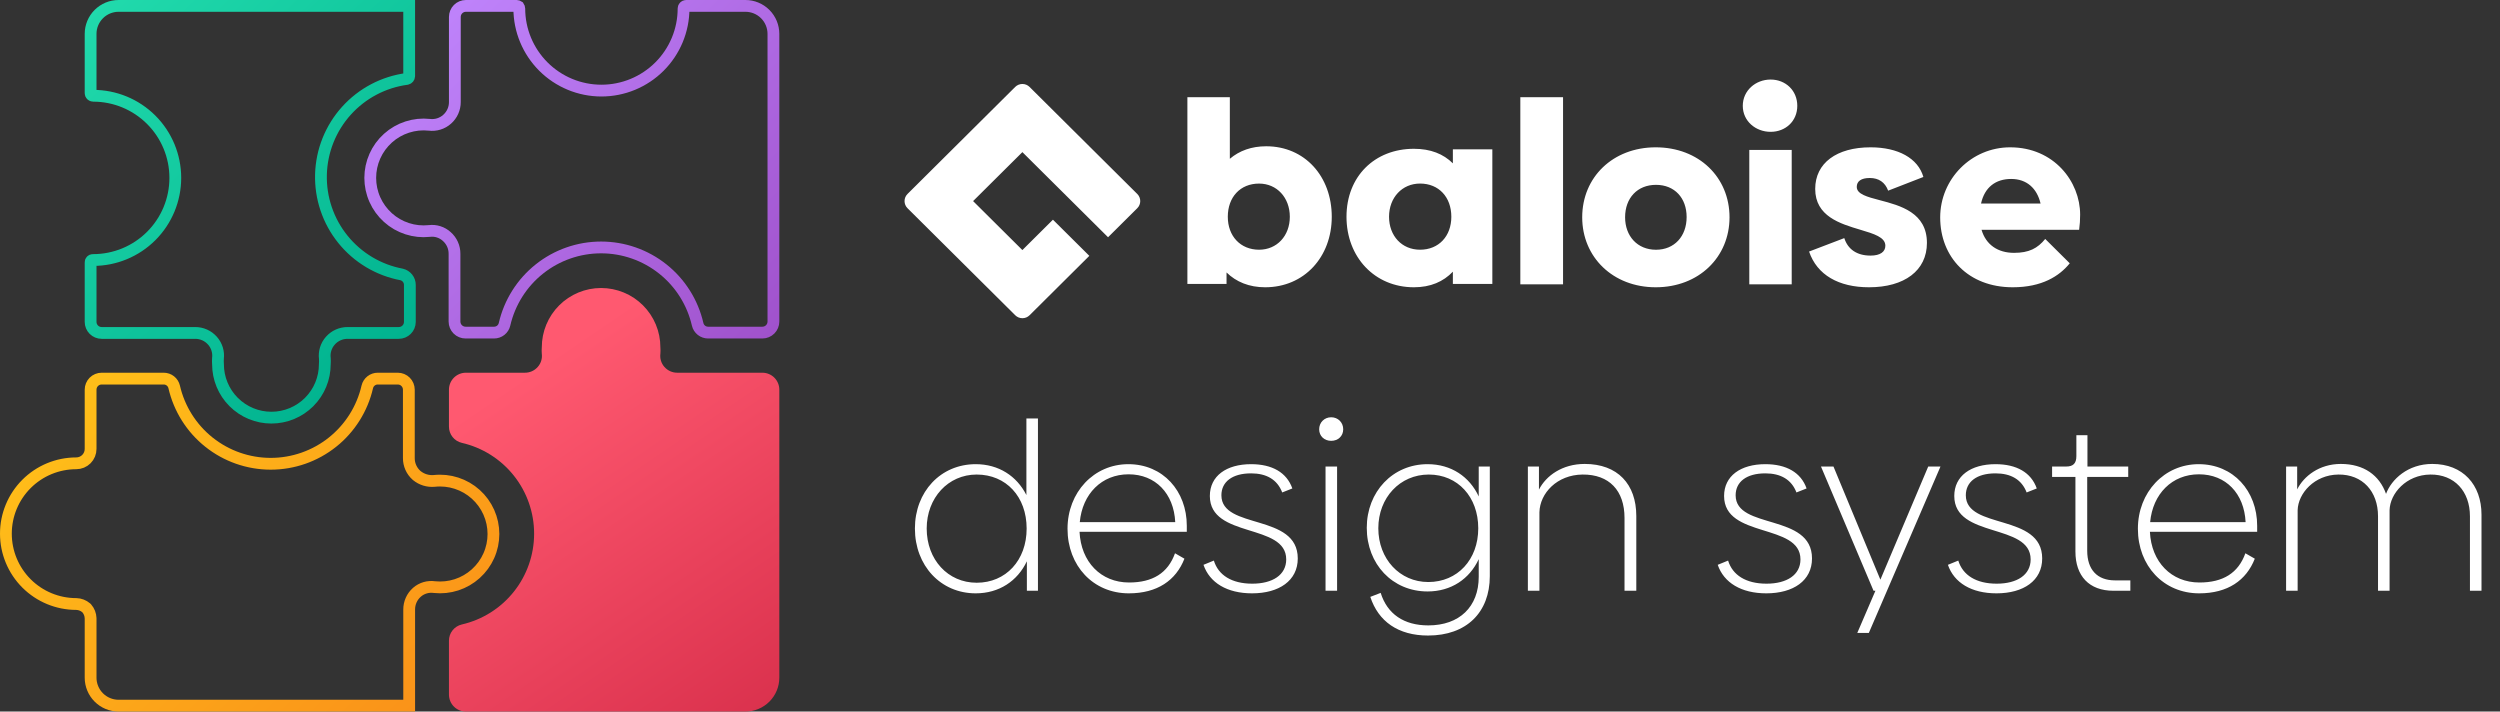 <svg width="1697" height="483" viewBox="0 0 1697 483" fill="none" xmlns="http://www.w3.org/2000/svg">
<rect x="0" y="0" width="1697" height="483" fill="#333333" stroke="none"/>
<path fill-rule="evenodd" clip-rule="evenodd" d="M1183 71.83C1183 61.446 1191.73 54 1201.9 54C1212.07 54 1220 61.446 1220 71.83C1220 82.214 1212.07 89.488 1201.9 89.488C1191.73 89.488 1183 82.217 1183 71.83ZM1187.42 101.776H1216.21V193H1187.42V101.776ZM858.796 195C885.194 195 904 174.538 904 147.144C904 119.748 885.713 99.289 859.477 99.291C849.651 99.291 841.369 102.237 834.814 107.786V66H806V192.744H832.572V184.942C839.127 191.358 847.928 195 858.796 195ZM854.657 124.612C866.733 124.612 875.531 134.14 875.531 147.144C875.531 160.148 866.733 169.51 854.657 169.51C842.062 169.51 833.432 160.32 833.432 147.144C833.432 133.8 841.888 124.612 854.657 124.612ZM1013 192.743V101.347H986.205V110.885C979.766 104.471 971.064 101 959.759 101C933.139 101 914 119.734 914 147.134C914 174.533 933.139 195 959.759 195C971.067 195 979.766 191.18 986.205 184.419V192.743H1013ZM963.937 124.596C976.638 124.596 985.164 133.778 985.164 147.134C985.164 160.315 976.635 169.505 963.937 169.505C951.586 169.505 942.884 160.132 942.884 147.134C942.884 134.135 951.758 124.596 963.937 124.596ZM1032 66H1061V193H1032V66ZM1123.91 100C1094.8 100 1074 120.307 1074 147.5C1074 174.519 1094.81 195 1123.91 195C1153.2 195 1174 174.519 1174 147.5C1174 120.307 1153.19 100 1123.91 100ZM1124.09 125.471C1136.74 125.471 1144.88 134.419 1144.88 147.327C1144.88 160.407 1136.57 169.527 1124.09 169.529C1111.43 169.529 1103.12 160.234 1103.12 147.5C1103.12 134.417 1111.43 125.471 1124.09 125.471ZM1251.9 161.627L1228 170.75C1233.37 186.596 1248.09 195.017 1268.69 195C1292.76 195 1308 183.641 1308 164.878C1308 144.292 1289.89 139.539 1276.01 135.895C1267.38 133.629 1260.37 131.791 1260.37 126.842C1260.37 123.057 1263.32 120.82 1269.21 120.82C1275.27 120.82 1279.6 123.744 1281.68 129.425L1305.59 120.129C1301.95 107.4 1288.44 100 1269.74 100C1246.71 100 1232.16 110.683 1232.16 128.237C1232.16 146.81 1249.09 151.862 1262.76 155.942C1272.02 158.705 1279.78 161.022 1279.78 166.791C1279.78 170.92 1276.32 173.501 1269.74 173.501C1260.39 173.501 1254.32 169.201 1251.9 161.627ZM1412 145.697C1412 123.373 1394.32 100 1364.5 100C1338.15 100 1317 121.487 1317 147.586C1317 174.557 1336.07 195 1366.23 195C1386.14 195 1397.9 187.399 1404.95 178.731L1388.3 162.2C1383.1 168.574 1377.33 171.635 1367.1 171.635C1356.18 171.635 1348.03 166.138 1345.08 156.008H1411.31C1411.78 152.592 1412.02 149.146 1412 145.697ZM1344.73 138.138C1347.16 127.143 1354.62 121.473 1365.19 121.473C1375.76 121.473 1382.7 127.83 1385.13 138.138H1344.73ZM698.855 59.002L771.988 131.67C772.627 132.305 773.133 133.059 773.478 133.889C773.824 134.719 774.001 135.608 774 136.506C773.999 137.404 773.82 138.293 773.474 139.122C773.127 139.951 772.619 140.705 771.979 141.339L752.15 161.043L693.994 103.257L660.539 136.5L693.994 169.743L714.736 149.13L739.439 173.673L698.87 213.998C698.231 214.633 697.473 215.136 696.639 215.48C695.804 215.823 694.91 216 694.007 216C693.104 216 692.21 215.823 691.375 215.48C690.541 215.136 689.783 214.633 689.145 213.998L616.012 141.33C614.724 140.049 614 138.311 614 136.5C614 134.689 614.724 132.951 616.012 131.67L689.13 59.002C689.769 58.367 690.527 57.864 691.361 57.52C692.196 57.177 693.09 57 693.993 57C694.896 57 695.79 57.177 696.625 57.52C697.459 57.864 698.217 58.367 698.855 59.002Z" fill="white"/>
<path d="M696.72 336.04C690.16 323.08 677.84 315.08 662.32 315.08C638.48 315.08 621.04 333.8 621.04 358.76C621.04 383.88 638.48 402.76 662.32 402.76C678.16 402.76 690.64 394.44 697.04 381V401H704.56V284.04H696.72V336.04ZM662.96 395.56C643.44 395.56 629.04 379.88 629.04 358.76C629.04 337.96 643.6 322.12 662.96 322.12C682.96 322.12 696.88 337.16 696.88 358.76C696.88 380.36 682.8 395.56 662.96 395.56ZM805.594 361V356.84C805.594 333.32 789.434 315.08 765.914 315.08C742.554 315.08 724.634 334.12 724.634 358.92C724.634 384.04 742.074 402.76 766.234 402.76C785.594 402.76 798.234 393.96 803.994 379.24L797.594 375.56C792.794 389 782.394 395.4 766.394 395.4C747.354 395.4 733.754 381.48 732.794 361H805.594ZM732.954 354.44C734.714 335.24 747.834 321.96 766.074 321.96C784.314 321.96 796.794 334.92 797.754 354.44H732.954ZM849.885 402.76C868.285 402.76 880.925 394.12 880.925 379.08C880.925 348.2 829.085 359.72 829.085 336.2C829.085 327.08 836.445 321.32 849.245 321.32C859.645 321.32 867.005 325.48 870.365 334.28L877.245 331.56C873.405 320.68 863.485 315.08 849.245 315.08C832.445 315.08 821.245 323.08 821.245 336.68C821.245 365.64 873.085 354.92 873.085 379.72C873.085 390.28 863.805 396.2 850.045 396.2C836.125 396.2 827.005 390.44 823.965 380.52L816.925 383.4C821.085 395.56 832.925 402.76 849.885 402.76ZM903.613 299.24C908.253 299.24 911.773 296.04 911.773 291.4C911.773 286.76 908.253 283.24 903.613 283.24C898.973 283.24 895.453 286.76 895.453 291.4C895.453 296.04 898.973 299.24 903.613 299.24ZM907.613 401V316.68H899.773V401H907.613ZM1003.76 337C997.523 323.56 985.043 315.08 969.043 315.08C945.363 315.08 927.763 333.8 927.763 358.28C927.763 382.92 945.203 401.48 969.043 401.48C985.043 401.48 997.523 393 1003.76 379.56V391.56C1003.76 411.88 990.643 424.52 969.523 424.52C953.043 424.52 941.682 416.84 937.203 402.44L930.163 405.16C935.603 421.8 949.043 431.4 969.363 431.4C995.443 431.4 1011.28 415.72 1011.28 391.08V316.68H1003.76V337ZM969.523 395.08C950.163 395.08 935.603 379.4 935.603 358.6C935.603 337.8 950.323 322.12 969.843 322.12C989.523 322.12 1003.44 337.32 1003.44 358.6C1003.44 379.88 989.363 395.08 969.523 395.08ZM1075.68 314.92C1060.48 314.92 1049.44 322.92 1044.64 332.36V316.68H1037.12V401H1044.96V347.72C1045.28 334.76 1056.96 322.28 1074.24 322.12C1092.32 321.96 1102.72 333 1102.72 351.56V401H1110.72V350.28C1110.72 328.68 1098.08 314.92 1075.68 314.92ZM1198.95 402.76C1217.35 402.76 1229.99 394.12 1229.99 379.08C1229.99 348.2 1178.15 359.72 1178.15 336.2C1178.15 327.08 1185.51 321.32 1198.31 321.32C1208.71 321.32 1216.07 325.48 1219.43 334.28L1226.31 331.56C1222.47 320.68 1212.55 315.08 1198.31 315.08C1181.51 315.08 1170.31 323.08 1170.31 336.68C1170.31 365.64 1222.15 354.92 1222.15 379.72C1222.15 390.28 1212.87 396.2 1199.11 396.2C1185.19 396.2 1176.07 390.44 1173.03 380.52L1165.99 383.4C1170.15 395.56 1181.99 402.76 1198.95 402.76ZM1276.4 393.48L1244.56 316.68H1236.08L1271.76 401H1273.04L1260.72 429.64H1268.56L1317.2 316.68H1308.88L1276.4 393.48ZM1355.2 402.76C1373.6 402.76 1386.24 394.12 1386.24 379.08C1386.24 348.2 1334.4 359.72 1334.4 336.2C1334.4 327.08 1341.76 321.32 1354.56 321.32C1364.96 321.32 1372.32 325.48 1375.68 334.28L1382.56 331.56C1378.72 320.68 1368.8 315.08 1354.56 315.08C1337.76 315.08 1326.56 323.08 1326.56 336.68C1326.56 365.64 1378.4 354.92 1378.4 379.72C1378.4 390.28 1369.12 396.2 1355.36 396.2C1341.44 396.2 1332.32 390.44 1329.28 380.52L1322.24 383.4C1326.4 395.56 1338.24 402.76 1355.2 402.76ZM1446.08 401V393.96H1435.68C1423.52 393.96 1416.8 386.6 1416.8 373.8V323.72H1444.64V316.68H1416.96V295.4H1409.44V309.64C1409.44 314.44 1407.36 316.68 1402.56 316.68H1392.96V323.72H1408.8V374.44C1408.8 390.92 1418.08 401 1434.56 401H1446.08ZM1532.16 361V356.84C1532.16 333.32 1516 315.08 1492.48 315.08C1469.12 315.08 1451.2 334.12 1451.2 358.92C1451.2 384.04 1468.64 402.76 1492.8 402.76C1512.16 402.76 1524.8 393.96 1530.56 379.24L1524.16 375.56C1519.36 389 1508.96 395.4 1492.96 395.4C1473.92 395.4 1460.32 381.48 1459.36 361H1532.16ZM1459.52 354.44C1461.28 335.24 1474.4 321.96 1492.64 321.96C1510.88 321.96 1523.36 334.92 1524.32 354.44H1459.52ZM1651 314.92C1634.52 314.92 1623.32 325.32 1619.64 335.24C1615.16 322.6 1604.6 314.92 1588.92 314.92C1574.36 314.92 1563.8 323.24 1559.32 332.2V316.68H1551.8V401H1559.64V346.28C1559.96 334.92 1571 322.28 1587.32 322.12C1603.64 321.96 1614.2 333.48 1614.2 350.44V401H1622.04V346.28C1622.36 334.92 1633.4 322.28 1649.72 322.12C1666.04 321.96 1676.6 333.48 1676.6 350.44V401H1684.44V349.32C1684.44 329 1671.8 314.92 1651 314.92Z" fill="white"/>
<path d="M63.08 176.496L63.165 176.5H63.25C78.036 176.5 92.216 170.626 102.671 160.171C113.126 149.716 119 135.536 119 120.75C119 105.964 113.126 91.784 102.671 81.329C92.216 70.874 78.036 65 63.25 65C62.786 65 62.341 64.816 62.013 64.487C61.684 64.159 61.5 63.714 61.5 63.25V23C61.5 17.961 63.502 13.128 67.065 9.565C70.628 6.002 75.461 4 80.5 4H277.75V51.699C277.735 52.141 277.572 52.566 277.287 52.905C277.016 53.228 276.649 53.455 276.241 53.555C260.428 55.657 245.875 63.311 235.184 75.154C224.456 87.037 218.319 102.358 217.877 118.362C217.435 134.365 222.716 150.001 232.772 162.459C242.808 174.892 256.943 183.345 272.643 186.305C274.223 186.685 275.631 187.585 276.64 188.86C277.665 190.154 278.219 191.759 278.21 193.41L278.21 193.42V193.43V218.5C278.21 220.489 277.42 222.397 276.013 223.803C274.607 225.21 272.699 226 270.71 226H235.996C233.776 225.983 231.577 226.444 229.55 227.351C227.522 228.258 225.712 229.592 224.244 231.26C222.789 232.896 221.703 234.825 221.059 236.918C220.424 238.981 220.234 241.154 220.501 243.295C220.596 244.502 220.594 245.714 220.494 246.92L220.48 247.085V247.25C220.48 256.864 216.661 266.084 209.863 272.883C203.064 279.681 193.844 283.5 184.23 283.5C174.616 283.5 165.396 279.681 158.597 272.883C151.799 266.084 147.98 256.864 147.98 247.25V247.085L147.966 246.92C147.866 245.714 147.864 244.502 147.959 243.296C148.226 241.154 148.036 238.981 147.401 236.918C146.757 234.825 145.671 232.895 144.216 231.259C142.748 229.591 140.938 228.258 138.91 227.351C136.883 226.444 134.684 225.983 132.464 226H69C67.011 226 65.103 225.21 63.697 223.803C62.29 222.397 61.5 220.489 61.5 218.5V178.25V178.165L61.496 178.08C61.487 177.869 61.522 177.66 61.599 177.463C61.675 177.267 61.791 177.089 61.94 176.94C62.089 176.791 62.267 176.675 62.463 176.599C62.66 176.522 62.869 176.487 63.08 176.496Z" stroke="url(#paint0_linear_111_25)" stroke-width="8"/>
<path d="M277.75 479H80.5C75.461 479 70.628 476.998 67.065 473.435C63.502 469.872 61.5 465.039 61.5 460V419.75V419.687L61.498 419.624C61.421 417.187 60.513 414.85 58.922 413.002L58.726 412.774L58.498 412.577C56.65 410.988 54.313 410.079 51.876 410.002L51.813 410H51.75C39.086 410 26.941 404.969 17.986 396.014C9.031 387.06 4 374.914 4 362.25C4 349.586 9.031 337.441 17.986 328.486C26.941 319.531 39.086 314.5 51.75 314.5C54.336 314.5 56.816 313.473 58.644 311.644C60.473 309.816 61.5 307.336 61.5 304.75V264.5C61.5 262.511 62.29 260.603 63.697 259.197C65.103 257.79 67.011 257 69 257H111.09H111.1L111.11 257C112.761 256.992 114.366 257.545 115.66 258.57C116.954 259.595 117.862 261.029 118.232 262.638C121.643 277.465 129.982 290.698 141.885 300.174C153.789 309.65 168.555 314.81 183.77 314.81C198.985 314.81 213.751 309.65 225.655 300.174C237.558 290.698 245.897 277.465 249.308 262.638C249.678 261.029 250.586 259.595 251.88 258.57C253.174 257.545 254.779 256.992 256.43 257L256.44 257H256.45H270.02C272.009 257 273.917 257.79 275.323 259.197C276.73 260.603 277.52 262.511 277.52 264.5V310.944C277.503 313.165 277.964 315.363 278.871 317.39C279.78 319.423 281.117 321.236 282.79 322.705L282.842 322.751L282.896 322.795C286.22 325.516 290.477 326.826 294.755 326.444L294.791 326.441L294.827 326.437C299.885 325.894 305 326.422 309.841 327.985C314.681 329.549 319.139 332.114 322.923 335.514C326.707 338.913 329.733 343.071 331.805 347.717C333.876 352.363 334.947 357.393 334.947 362.48C334.947 367.567 333.876 372.597 331.805 377.243C329.733 381.889 326.707 386.047 322.923 389.446C319.139 392.846 314.681 395.411 309.841 396.975C305.026 398.53 299.94 399.06 294.908 398.532C292.812 398.224 290.674 398.369 288.639 398.958C286.571 399.557 284.658 400.599 283.034 402.013L283.027 402.019L283.02 402.025C281.347 403.495 280.01 405.307 279.101 407.34C278.194 409.367 277.733 411.566 277.75 413.786V479Z" stroke="url(#paint1_linear_111_25)" stroke-width="8"/>
<path d="M335.36 225.77L335.35 225.77H335.34H316.02C314.031 225.77 312.123 224.98 310.717 223.573C309.31 222.167 308.52 220.259 308.52 218.27V172.286C308.537 170.066 308.076 167.867 307.169 165.84C306.266 163.821 304.941 162.019 303.284 160.555C301.694 159.102 299.806 158.012 297.752 157.364C295.7 156.716 293.532 156.523 291.399 156.798C286.356 157.333 281.256 156.804 276.429 155.245C271.589 153.681 267.131 151.116 263.347 147.716C259.563 144.317 256.537 140.159 254.465 135.513C252.394 130.867 251.323 125.837 251.323 120.75C251.323 115.663 252.394 110.633 254.465 105.987C256.537 101.341 259.563 97.183 263.347 93.784C267.131 90.384 271.589 87.819 276.429 86.255C281.256 84.696 286.356 84.167 291.4 84.703C293.559 84.979 295.752 84.791 297.832 84.151C299.925 83.507 301.855 82.421 303.49 80.966C305.159 79.498 306.492 77.688 307.399 75.66C308.306 73.633 308.767 71.434 308.75 69.214V11.5C308.75 9.511 309.54 7.603 310.947 6.197C312.353 4.79 314.261 4 316.25 4H350.673C351.164 4.024 351.637 4.184 352.041 4.459C352.316 4.863 352.476 5.337 352.5 5.828C352.521 20.586 358.392 34.734 368.829 45.171C379.284 55.626 393.464 61.5 408.25 61.5C423.036 61.5 437.216 55.626 447.671 45.171C458.126 34.716 464 20.536 464 5.75C464 5.286 464.184 4.841 464.513 4.513C464.841 4.184 465.286 4 465.75 4H506C511.039 4 515.872 6.002 519.435 9.565C522.998 13.128 525 17.961 525 23V218.27C525 220.259 524.21 222.167 522.803 223.573C521.397 224.98 519.489 225.77 517.5 225.77H480.7H480.69L480.68 225.77C479.029 225.778 477.424 225.225 476.13 224.2C474.836 223.175 473.928 221.741 473.558 220.132C470.147 205.305 461.808 192.072 449.905 182.596C438.001 173.12 423.235 167.96 408.02 167.96C392.805 167.96 378.039 173.12 366.135 182.596C354.232 192.072 345.893 205.305 342.482 220.132C342.112 221.741 341.204 223.175 339.91 224.2C338.616 225.225 337.011 225.778 335.36 225.77Z" stroke="url(#paint2_linear_111_25)" stroke-width="8"/>
<path d="M459.77 253C458.118 253.014 456.482 252.673 454.974 251.998C453.465 251.323 452.12 250.331 451.03 249.09C449.952 247.881 449.148 246.454 448.672 244.906C448.196 243.358 448.059 241.726 448.27 240.12C448.391 238.666 448.391 237.204 448.27 235.75C448.27 225.075 444.029 214.837 436.481 207.289C428.933 199.741 418.695 195.5 408.02 195.5C397.345 195.5 387.107 199.741 379.559 207.289C372.011 214.837 367.77 225.075 367.77 235.75C367.649 237.204 367.649 238.666 367.77 240.12C367.981 241.726 367.844 243.358 367.368 244.906C366.892 246.454 366.088 247.881 365.01 249.09C363.92 250.331 362.574 251.323 361.066 251.998C359.558 252.673 357.922 253.014 356.27 253H316.25C313.2 253 310.275 254.212 308.118 256.368C305.962 258.525 304.75 261.45 304.75 264.5V289.57C304.737 292.129 305.595 294.616 307.184 296.623C308.772 298.629 310.996 300.036 313.49 300.61C327.436 303.818 339.882 311.661 348.795 322.857C357.707 334.052 362.56 347.94 362.56 362.25C362.56 376.56 357.707 390.448 348.795 401.643C339.882 412.839 327.436 420.682 313.49 423.89C310.996 424.464 308.772 425.871 307.184 427.877C305.595 429.884 304.737 432.371 304.75 434.93V471.5C304.75 474.55 305.962 477.475 308.118 479.632C310.275 481.788 313.2 483 316.25 483H506C512.1 483 517.95 480.577 522.263 476.263C526.577 471.95 529 466.1 529 460V264.5C529 261.45 527.788 258.525 525.632 256.368C523.475 254.212 520.55 253 517.5 253H459.77Z" fill="url(#paint3_linear_111_25)"/>
<defs>
<linearGradient id="paint0_linear_111_25" x1="64" y1="5" x2="274.5" y2="228.5" gradientUnits="userSpaceOnUse">
<stop stop-color="#21DAAC"/>
<stop offset="1" stop-color="#01B38F"/>
</linearGradient>
<linearGradient id="paint1_linear_111_25" x1="62.5" y1="252.5" x2="278.5" y2="483.5" gradientUnits="userSpaceOnUse">
<stop stop-color="#FFBF19"/>
<stop offset="1" stop-color="#FA9319"/>
</linearGradient>
<linearGradient id="paint2_linear_111_25" x1="308.5" y1="9" x2="520.5" y2="229.5" gradientUnits="userSpaceOnUse">
<stop stop-color="#BE82FA"/>
<stop offset="1" stop-color="#A052CC"/>
</linearGradient>
<linearGradient id="paint3_linear_111_25" x1="364.5" y1="248" x2="529.5" y2="490.5" gradientUnits="userSpaceOnUse">
<stop stop-color="#FF5970"/>
<stop offset="1" stop-color="#D9304C"/>
</linearGradient>
</defs>
</svg>
